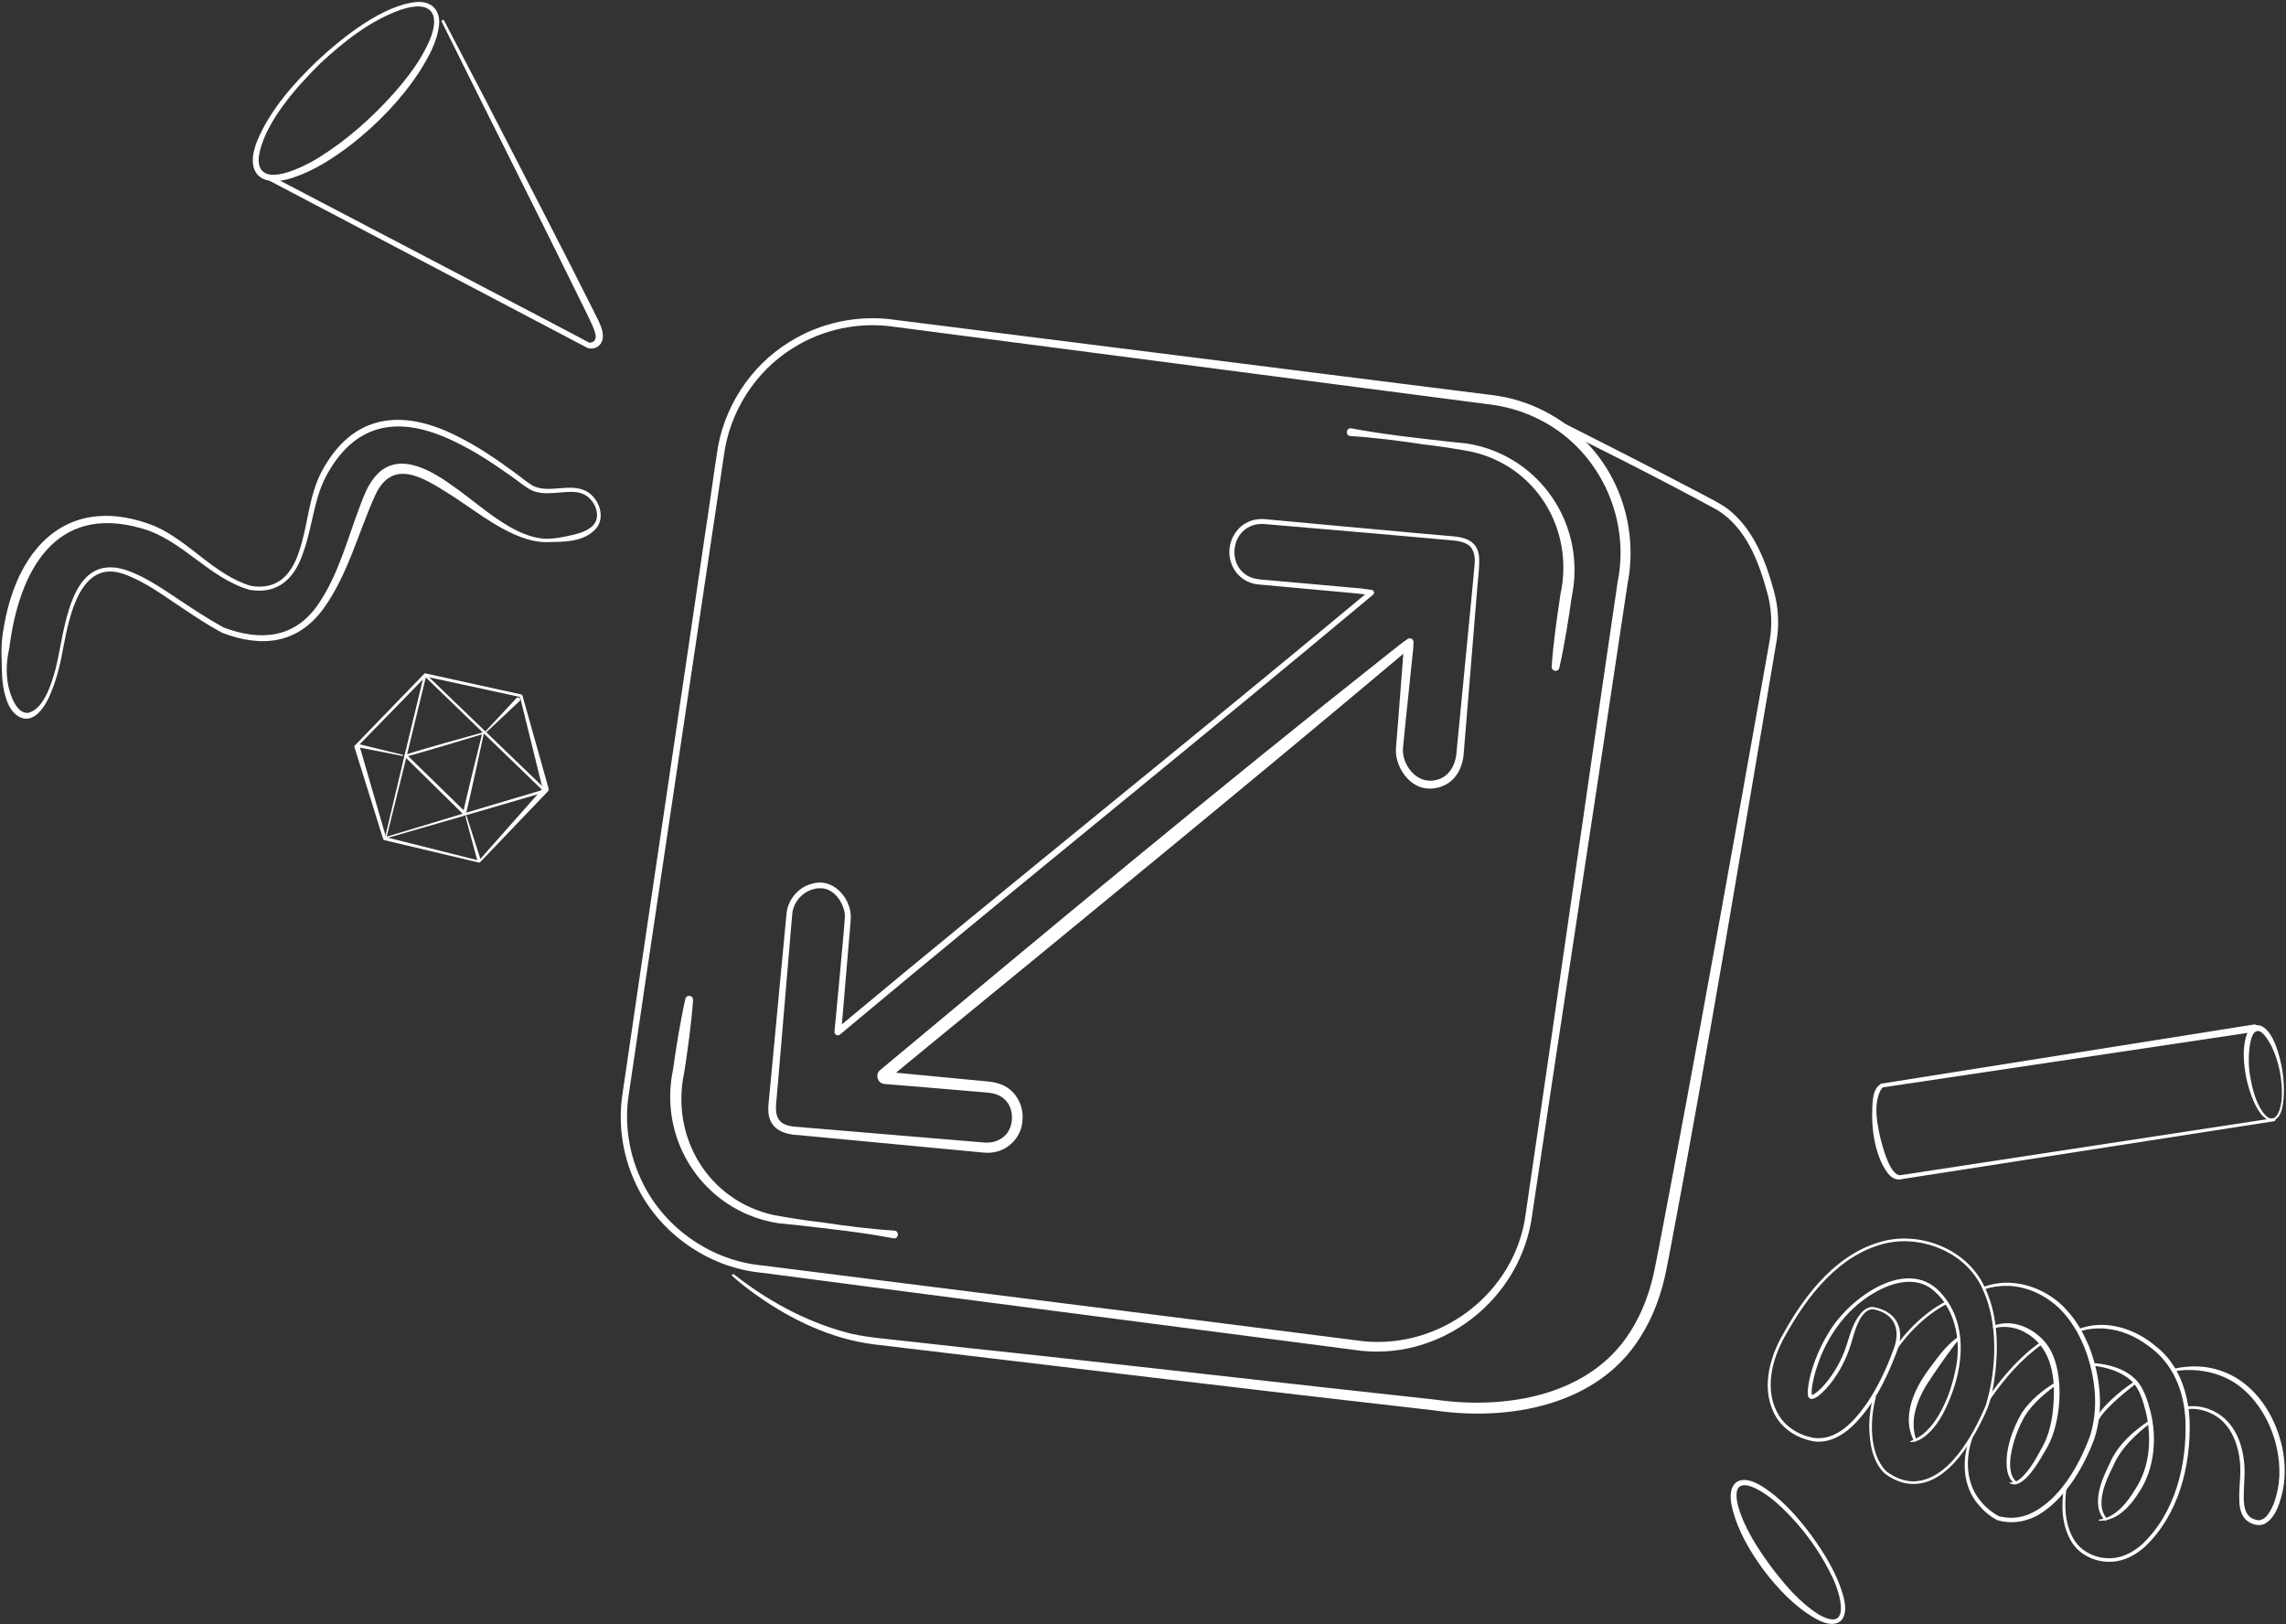 <svg viewBox="0 0 1112 790" fill="none" xmlns="http://www.w3.org/2000/svg">
    <rect x="0" y="0" width="1112" height="790" fill="#333333" stroke="none"/>
    <path d="M188.11 406.98C213.79 399.21 239.26 391.52 264.9 383.98L264.63 385.09L206.4 328.8L207.36 328.52C201.07 354.74 194.64 380.77 188.12 406.98C188.12 406.98 194.64 380.77 188.12 406.98H188.11ZM187.17 407.97C193.42 381.45 199.76 354.76 206.24 328.25C206.33 327.83 206.89 327.66 207.2 327.97L265.56 384.14C265.92 384.47 265.77 385.13 265.29 385.25C239.3 392.95 213.13 400.5 187.18 407.97H187.17Z" fill="white"/>
    <path d="M234.45 357.21C222.1 360.97 209.91 364.6 197.47 368.1L197.709 367.16C199.039 368.19 200.17 369.43 201.38 370.57C207.87 376.88 219.92 388.62 226.5 395.07L225.209 395.44C228.139 382.66 231.26 370.05 234.45 357.2V357.21ZM235.519 356.08C232.689 369.21 229.789 382.6 226.709 395.8C226.589 396.37 225.829 396.59 225.429 396.18C218.809 389.67 206.9 377.98 200.42 371.57C199.24 370.36 197.96 369.25 196.89 367.92C196.7 367.68 196.73 367.33 196.97 367.13C209.67 363.22 222.709 359.66 235.529 356.08H235.519Z" fill="white"/>
    <path d="M195.748 367.71L174.198 363.5C173.768 363.42 173.488 363 173.568 362.57C173.658 362.13 174.098 361.84 174.538 361.95L195.868 367.16C196.208 367.24 196.098 367.79 195.748 367.71Z" fill="white"/>
    <path d="M227.01 397.05L233.81 418.17C233.95 418.61 233.71 419.08 233.27 419.22C232.82 419.37 232.33 419.1 232.21 418.64L226.42 397.22C226.31 396.85 226.9 396.67 227.01 397.05V397.05Z" fill="white"/>
    <path d="M235.71 356.21L251.25 339.57C251.64 339.15 252.3 339.13 252.72 339.52C253.16 339.93 253.16 340.63 252.72 341.04L236.12 356.61C235.87 356.86 235.47 356.47 235.72 356.21H235.71Z" fill="white"/>
    <path d="M207.099 329.1L173.959 363.08L174.719 362.27L187.889 407.67L187.319 407.13L233.249 418.66L232.779 418.8L264.469 383.01L264.139 384.33L252.859 338.63L253.359 339.11L207.109 329.11L207.099 329.1ZM206.609 327.49L253.629 337.82C253.879 337.88 254.069 338.07 254.129 338.3L266.869 383.61C267.009 384.09 266.869 384.59 266.539 384.93L233.489 419.46C233.369 419.59 233.179 419.64 233.019 419.6L186.949 408.66C186.669 408.59 186.459 408.38 186.379 408.12L172.289 363C172.289 363 172.289 362.97 172.289 362.96L173.039 362.19L206.609 327.49Z" fill="white"/>
    <path d="M857.989 763.87C851.209 754.54 845.149 744.42 842.499 733.06C839.759 721.25 846.099 716.31 856.639 722.69C866.469 728.76 874.179 737.6 881.039 746.72C887.719 755.95 893.869 765.9 896.829 777.04C899.779 788.67 893.589 793.26 883.169 787.35C873.049 781.62 865.019 772.99 857.989 763.88V763.87ZM861.109 761.55C867.739 770.36 875.059 779.18 884.419 785.16C900.739 794.68 895.359 775.36 891.249 766.98C884.779 753.53 875.549 741.21 864.449 731.25C857.809 725.2 841.049 714.35 845.429 732.38C848.399 743.04 854.649 752.64 861.109 761.54V761.55Z" fill="white"/>
    <path d="M154.37 29.54C166.4 18.36 186.1 2.44 202.84 0.96C209.93 0.49 214.3 5.03 213.57 12.12C212.68 20.47 208.37 27.91 204.05 34.85C195.09 48.51 183.58 60.35 170.74 70.41C162.04 77.03 152.78 83.05 142.28 86.51C126.59 91.68 118.84 83.81 125.19 68.31C131.6 53.22 142.72 40.75 154.37 29.54V29.54ZM155.7 30.94C144.16 42.32 128.05 60.33 125.83 76.68C124.9 93.15 148.34 80.93 155.36 76.47C168.85 68.05 180.89 57.32 191.47 45.48C198.4 37.59 205.03 29.02 209.1 19.31C214.52 5.93 209.11 0.14 195.32 4.63C180.21 9.85 167.33 20.16 155.7 30.93V30.94Z" fill="white"/>
    <path d="M132.28 85.79C132.15 85.75 288.8 167.59 286.67 166.74C292.59 166.28 288.44 159.11 287.01 155.82L284.6 150.8C263.3 107.32 236.38 54.08 214.89 10.61C214.73 10.29 214.86 9.91 215.18 9.75C215.49 9.59 215.87 9.72 216.03 10.03L236.74 49.69C252.6 80.54 274.87 123.37 290.28 154.27C291.54 156.9 293.01 159.73 293.23 162.73C293.73 167.09 290.3 170.46 285.89 169.3L131.14 87.94C130.55 87.63 130.32 86.89 130.63 86.3C130.94 85.71 131.67 85.48 132.27 85.79H132.28Z" fill="white"/>
    <path d="M912.41 679.97C909.54 690.75 909.19 707.23 917.52 715.64C921.05 718.38 925.37 720.28 929.84 720.58C947.55 721.17 960.08 697.67 966.01 683.46C971.3 665.76 972.23 643.09 964.03 626.2C956.04 609.4 935.69 600.93 917.86 604.65C894.98 609.79 879.27 630.13 868.44 649.7C861.79 661.29 857.94 676.51 865.37 688.59C868.96 694.36 875.21 698.07 881.78 699.36C893.56 701.29 902.51 690.77 908.54 681.96C913.6 674.31 917.58 665.92 920.74 657.29C924.74 647.68 922.42 639.24 911.49 636.91C904.92 636.17 901.93 648.55 900.5 653.42C898.35 660.61 894.88 667.41 890.19 673.29C888.57 675.22 882.48 682.55 879.89 679.92C879.14 678.72 879.39 677.38 879.41 676.1C879.87 671.02 881.29 666.22 883.01 661.54C884.77 656.87 886.96 652.37 889.6 648.14C899.51 631.25 928.97 609.72 945.2 630.17C956.92 644.17 955.16 664.1 948.64 680.02C945.91 686.9 942.36 693.95 936.4 698.64C934.42 700.19 931.98 701.44 929.4 701.44C929.28 701.44 929.19 701.35 929.19 701.23C929.19 701.14 929.25 701.06 929.33 701.03C931.62 700.14 933.65 698.99 935.52 697.51C937.37 696.01 938.99 694.22 940.45 692.3C946.23 684.51 949.53 674.93 951.41 665.47C954.23 651.52 950.84 634.97 938.75 626.34C930.35 620.88 919.71 624.17 911.69 628.88C896.84 637.43 886.83 652.76 882.58 669.15C881.87 672.27 880.98 675.51 881.36 678.68C881.38 678.76 881.42 678.84 881.38 678.78C881.27 678.64 881.18 678.63 881.18 678.63C881.15 678.65 881.41 678.6 881.6 678.53C881.82 678.44 882.06 678.33 882.29 678.2C884.8 676.67 886.81 674.42 888.71 672.13C891.74 668.37 894.24 664.16 896.21 659.73C899.32 653 900.03 645.2 904.86 639.27C906.39 637.24 909.24 635.22 911.63 635.85C923.38 638.13 926.88 647.42 922.5 657.95C917.53 670.97 911.17 683.97 901 693.77C895.95 698.61 888.73 702.45 881.48 700.98C874.46 699.56 867.87 695.58 864.07 689.4C856.38 676.82 860.39 661.04 867.27 649.08C878.29 629.15 894.24 608.6 917.59 603.36C936.02 599.52 956.95 608.3 965.2 625.61C971.43 638.35 972.15 652.92 970.7 666.77C969.84 673.69 968.83 680.78 965.86 687.16C959.14 701.92 945.48 725.67 926.22 721.32C922.79 720.52 919.43 718.78 916.67 716.62C910.67 710.78 909.35 701.54 909.26 693.54C909.29 688.85 909.96 684.17 911.16 679.64C911.38 678.82 912.62 679.16 912.41 679.97V679.97Z" fill="white"/>
    <path d="M946.881 633.67C946.881 633.67 933.881 639.33 921.971 656.28" stroke="white" stroke-width="1.29" stroke-linecap="round" stroke-linejoin="round"/>
    <path d="M931.051 700.94C924.911 689.56 930.931 676.03 937.921 666.53C942.051 661.01 946.061 655.09 951.651 650.93C952.031 650.72 952.461 650.46 952.931 650.54C953.431 650.6 953.741 651.27 953.331 651.66C953.081 651.91 952.671 651.91 952.421 651.66C952.551 651.8 952.711 651.83 952.821 651.85C952.251 652.41 951.421 653.26 950.851 654.04C945.961 660.54 941.111 667.48 936.751 674.26C932.231 681.94 928.891 691.6 932.161 700.29C932.561 700.99 931.511 701.68 931.051 700.96V700.94Z" fill="white"/>
    <path d="M964.709 626.03C978.219 620.99 993.309 625.55 1003.47 635.3C1005.36 637.28 1007.34 639.45 1008.92 641.66C1009.94 642.87 1011.05 645 1011.98 646.31C1013.54 649.06 1015.02 652.13 1016.26 655.05C1021.66 669.28 1023.6 685.38 1018.7 700.06C1013.69 713.46 1005.35 727.72 993.269 735.81C986.989 740.05 978.789 741.73 971.459 739.4C967.919 737.57 965.009 735 962.459 732.01C954.719 723.15 954.159 710.23 958.089 699.58C958.379 698.78 959.559 699.2 959.309 699.99C955.779 710.25 956.489 722.41 963.939 730.76C965.989 733.36 969.769 736.19 972.069 737.42C977.119 738.89 982.589 738.51 987.389 736.38C1001.53 730.07 1011.14 713.25 1016.4 699.28C1021.15 685.27 1019.3 669.57 1014.15 655.89C1012.98 653.06 1011.58 650.07 1010.11 647.39C1008.26 644.4 1006.28 641.26 1003.87 638.7L1002.07 636.73C995.029 629.96 985.579 625.4 975.699 625.48C972.149 625.52 968.509 626.02 965.219 627.21C964.429 627.59 963.879 626.34 964.709 626.02V626.03Z" fill="white"/>
    <path d="M969.9 644.8C978.78 641.5 988.61 645.72 994.56 652.57C1004.93 664.34 1003.21 691.07 995.83 704.05C992.97 708.82 984.42 725.4 977.6 721.45C977.51 721.38 977.48 721.25 977.55 721.16C977.6 721.09 977.69 721.06 977.76 721.08C979.87 721.46 981.56 720.27 983.14 718.95C987.86 714.58 990.87 708.66 993.92 703.02C997.91 695.46 998.89 686.6 999.1 678.15C999.3 664.94 995.6 652.46 982.61 646.92C978.77 645.44 974.34 644.96 970.35 646C969.57 646.29 969.1 645.1 969.89 644.79L969.9 644.8Z" fill="white"/>
    <path d="M967.149 679.76C972.439 671.98 978.509 664.73 985.519 658.43C987.859 656.34 990.349 654.41 992.939 652.61C993.229 652.41 993.639 652.48 993.839 652.77C994.049 653.07 993.969 653.48 993.659 653.68C983.539 660.8 975.239 670.33 968.229 680.46C967.779 681.17 966.669 680.48 967.149 679.76V679.76Z" fill="white"/>
    <path d="M1000.64 673.46C994.879 677.54 989.289 682.29 985.349 688.19C981.729 694.2 979.239 701.17 978.109 708.08C977.779 710.41 977.649 712.77 977.999 715.04C978.329 717.29 979.249 719.47 980.999 720.85C981.279 721.07 981.329 721.48 981.109 721.76C980.899 722.03 980.509 722.08 980.229 721.89C978.049 720.4 976.859 717.84 976.379 715.33C974.929 706.18 978.939 694.86 983.629 687.07C987.799 680.92 993.659 676.16 999.959 672.36C1000.67 671.95 1001.34 673 1000.63 673.46H1000.64Z" fill="white"/>
    <path d="M1010.95 646.55C1023.94 641.45 1038.71 646.23 1048.86 655.02C1059.74 663.45 1064.56 677.64 1065.1 690.94C1065.81 713.01 1059.79 736.89 1043.31 752.43C1039.94 755.43 1035.95 757.91 1031.47 759.04C1022.56 761.35 1012.16 757.7 1007.46 749.63C1002.83 741.69 1002.61 732.15 1004 723.32C1004.06 722.97 1004.39 722.73 1004.75 722.79C1005.1 722.85 1005.33 723.18 1005.28 723.53C1004.02 731.94 1004.33 741.38 1008.8 748.82C1013.21 756.23 1022.88 759.46 1031.05 757.34C1035.18 756.28 1038.92 753.96 1042.13 751.08C1058.09 735.92 1063.86 712.48 1063.09 691.05C1062.45 676.63 1057.05 663.06 1044.97 654.63C1038.99 650.12 1031.73 646.93 1024.22 646.31C1019.98 645.95 1015.49 646.31 1011.49 647.73C1010.7 648.11 1010.15 646.88 1010.97 646.55H1010.95Z" fill="white"/>
    <path d="M1017.92 663.01C1025.37 663.49 1033.15 665.54 1038.69 670.83C1042.92 675.05 1044.57 681.07 1046.1 686.66C1049.29 699.44 1048.01 714.34 1040.91 725.24C1036.64 732.23 1030.08 739.91 1021.19 739.75C1021.04 739.75 1020.92 739.61 1020.92 739.45C1020.92 739.31 1021.04 739.2 1021.18 739.18C1029.36 738.04 1034.89 730.7 1038.88 724.09C1045.88 713.25 1046.72 699.52 1043.91 687.16C1042.47 681.54 1040.89 675.39 1036.45 671.39C1031.41 666.99 1024.54 664.99 1017.85 664.28C1017.02 664.25 1017.04 662.95 1017.91 662.99L1017.92 663.01Z" fill="white"/>
    <path d="M1046.28 692.07C1038.85 697.72 1031.9 704.18 1028.05 712.84C1025.05 719.02 1021.81 725.59 1022.3 732.55C1022.5 734.78 1023.34 736.9 1024.81 738.59C1025.04 738.86 1025.02 739.27 1024.75 739.5C1024.49 739.72 1024.1 739.71 1023.87 739.47C1022.08 737.69 1021.01 735.22 1020.68 732.75C1019.83 725.38 1023.14 718.32 1026.21 711.92C1030.06 703.03 1037.52 696.16 1045.56 691C1046.25 690.57 1046.96 691.59 1046.28 692.07V692.07Z" fill="white"/>
    <path d="M1038.74 673.25C1035.19 676.01 1031.68 678.88 1028.39 681.95C1025.25 684.96 1021.85 688.2 1020.13 692.21C1019.86 692.99 1018.65 692.6 1018.91 691.8C1020.48 687.27 1023.9 683.92 1027.21 680.69C1030.57 677.56 1034.16 674.72 1038 672.19C1038.68 671.75 1039.4 672.76 1038.74 673.25Z" fill="white"/>
    <path d="M1058.23 665.64C1085.12 660.1 1104.54 678.9 1110.16 703.99C1111.81 711.7 1111.86 720.58 1109.78 727.78C1108.41 732.72 1106.62 738.15 1102 741.01C1098.93 742.8 1094.97 741.51 1092.5 739.25C1089.29 736.08 1089.23 731.44 1089.25 727.35C1089.31 723.38 1089.75 719.44 1089.79 715.62C1089.87 704.5 1085.76 691.66 1074.69 687.12C1071.25 685.64 1067.25 684.93 1063.56 685.54C1063.21 685.6 1062.88 685.37 1062.81 685.02C1062.75 684.67 1062.98 684.34 1063.33 684.27C1069.45 683.22 1075.63 685.11 1080.54 688.7C1088.77 694.86 1091.75 705.74 1091.86 715.62C1091.86 719.64 1091.45 723.51 1091.44 727.38C1091.4 731.66 1091.69 737.15 1096.2 738.89L1097.44 739.31C1099.44 739.87 1101.28 738.95 1102.73 737.27C1106.26 732.91 1107.62 727.1 1108.46 721.6C1110.69 703.46 1101.97 681.73 1086.08 672.04C1077.89 667.18 1067.88 665.49 1058.49 666.89C1057.69 667.09 1057.34 665.83 1058.2 665.63L1058.23 665.64Z" fill="white"/>
    <path d="M658.56 656.6C572.24 645.33 456.8 630.48 370.9 619.15C343.93 616.71 319.12 598.85 308.43 573.95C302.95 561.64 300.91 547.86 302.46 534.49C309.37 486.47 336.3 305.87 342.87 260.5C344.19 252.31 347.36 229.4 348.63 221.36C351.42 199.02 364.66 178.24 383.86 166.44C399.07 156.82 417.77 152.94 435.55 155.61L644.87 181.99C663.81 184.43 708.1 189.91 726.64 192.28C743.52 194.48 759.53 202.6 771.35 214.84C789 232.69 796.58 259.24 791.73 283.78C776.61 385.36 760.56 488.5 745.42 590.17C740.32 632.08 700.61 663.12 658.56 656.6V656.6ZM659.21 651.91C698.79 658.16 737.45 629.75 742.26 589.7C757.25 487.99 771.88 384.69 786.88 283.06C793.4 250.98 777.05 217.34 747.31 203.33C739.62 199.6 731.23 197.38 722.73 196.48C669.36 189.52 491.28 166.3 435.08 158.98C418.03 156.43 400.23 160.1 385.68 169.34C367.3 180.7 354.82 200.49 352.09 221.88C350.98 229.87 347.43 252.65 346.24 261C339.63 305.68 312.36 487.51 305.5 534.84C304 547.66 306.06 560.89 311.36 572.65C321.76 596.49 345.51 613.42 371.4 615.62C457.21 626.54 573.02 640.82 659.22 651.92L659.21 651.91Z" fill="white"/>
    <path d="M357.011 619.87C372.911 632.38 391.151 642.45 410.671 647.86C418.821 650.38 432.141 651.36 440.751 652.36L471.271 655.74C534.311 662.35 636.271 674.18 698.291 680.84C732.511 685.79 773.571 679.02 793.151 647.59C799.121 638.24 802.931 627.46 805.061 616.5C805.531 614.27 806.791 607.57 807.281 605.22C825.191 511.48 842.911 412.32 859.641 318.32L860.961 310.79C862.131 303.41 861.701 295.89 859.751 288.64C855.611 273.29 849.351 256.67 835.291 248.05C804.991 231.55 774.031 216.23 743.181 200.78C742.341 200.36 742.001 199.34 742.411 198.5C742.831 197.66 743.861 197.31 744.701 197.74C772.111 211.61 799.541 225.42 826.741 239.71C831.271 242.23 836.061 244.37 840.281 247.43C852.951 257.19 859.001 272.96 862.981 287.82C865.031 295.4 865.531 303.53 864.281 311.32C847.681 408.99 831.171 509.08 812.781 606.3C812.321 608.51 811.041 615.41 810.591 617.62C808.291 629.21 804.261 640.55 797.801 650.61C776.971 683.87 733.831 691.42 697.581 686.05C616.551 676.91 506.331 663.59 425.071 653.94C404.461 651.32 385.211 642.12 368.351 630.27C364.161 627.28 360.071 624.17 356.241 620.7C356.021 620.5 356.001 620.15 356.201 619.93C356.401 619.71 356.741 619.69 356.961 619.88L357.011 619.87Z" fill="white"/>
    <path d="M265.98 263.71C249.33 263.84 231.79 248.48 218.13 240.03C205.53 232.1 190.82 222.82 182.47 240.98C174.23 259.17 169.32 279.4 157.47 295.88C144.8 313.38 127.2 315.14 108.02 307.79C101.39 304.23 95.13 300.08 88.93 295.93C79.74 289.92 70.9 283.09 60.56 279.35C39.29 271.53 33.73 299.52 30.85 314.7C29.57 322 27.89 329.29 25.07 336.24C22.55 342.97 16.15 354.06 7.83 347.7C4.6 345.03 3.27 341.13 2.25 337.31C0.84 331.72 0.91 326.04 0.81 320.37C0.5 314.73 0.99 309.09 2.13 303.55C9.25 264.33 34.74 239.92 75.2 255.87C92.23 263.32 104.09 279.59 122.03 284.99C134.25 287.06 141.43 280.35 145.3 268.8C149.86 256.06 149.98 241.32 156.66 229.01C171.6 201.42 195.33 198.66 221.91 211.92C231.87 216.82 241.07 223.04 249.98 229.59C253.02 231.71 255.84 234.26 258.98 236.17C266.83 240.19 276.05 235.13 284.17 238.44C290.91 241.23 294.97 251.03 290 257.06C283.95 263.88 274.29 263.52 265.99 263.71H265.98ZM265.94 262.08C268.67 262.06 271.38 261.69 274.03 261.18C279.03 260.08 284.68 259.32 288.39 255.67C292.12 251.92 290.19 245.44 286.57 242.22C284.72 240.46 282.28 239.55 279.68 239.34C272.94 238.75 264.68 241.69 257.91 238.17C254.57 236.24 251.7 233.69 248.52 231.54C239.64 225.21 230.46 219.2 220.61 214.54C195.35 202.42 173.66 204.62 159.22 230.52C152.48 242.45 152.12 256.52 147.23 269.5C143.08 281.7 134.9 289.21 121.42 286.92C101.54 281.19 88.7 262.51 68.86 257.01C26.35 244.77 9.15 278.55 4.56 315.11C2.91 322.2 2.67 329.64 4.81 336.59C6.03 340.57 8.81 347.15 13.67 346.77C21.46 344.96 25.18 332.18 27.07 325.21C31.62 307.28 33.48 268.43 61.22 277.25C71.89 280.89 80.99 287.82 90.3 293.83C96.16 297.78 103.38 302.29 108.92 305.29C126.72 311.93 143.41 310.59 154.79 293.94C164.82 279.35 169.09 261.69 175.46 245.23C177 241.1 178.74 236.58 181.77 232.69C192.56 218.55 209.35 228.4 220.49 236.55C233.64 245.55 249.62 261.7 265.92 262.09L265.94 262.08Z" fill="white"/>
    <path d="M1092.62 523.95C1091.44 517.56 1090.73 510.84 1092.51 504.42C1093.62 500.3 1097.21 496.79 1101.38 499.89C1104.15 502.03 1105.67 505.25 1106.95 508.32C1109.94 516.38 1111.4 525.05 1110.9 533.64C1110.53 537.43 1110.04 543.85 1105.63 545.08C1098.37 545.72 1093.68 529.61 1092.6 523.95H1092.62ZM1094.59 523.6C1095.62 529.71 1097.21 536.01 1100.8 541.13C1106.93 549.13 1109.79 539.23 1109.97 533.58C1110.27 525.25 1108.66 516.66 1105.07 509.16C1094.44 488.76 1092.63 514.37 1094.59 523.61V523.6Z" fill="white"/>
    <path d="M924.449 573.68C919.419 574.45 916.479 568.14 914.709 564.45C911.369 556.35 910.389 547.6 910.759 538.93C910.979 535.65 910.959 532.07 912.869 529.14C913.579 528.1 914.829 527.14 916.169 527.22C916.549 527.25 916.839 527.57 916.809 527.95C916.789 528.22 916.629 528.42 916.399 528.54C914.899 529.52 914.279 531.27 913.719 532.98C911.869 538.91 913.009 545.37 914.189 551.36C915.229 556.01 918.899 571.29 924.139 571.67C925.349 571.61 925.609 573.39 924.439 573.68H924.449Z" fill="white"/>
    <path d="M1106.2 545.39L924.918 573.58C924.368 573.66 923.858 573.29 923.778 572.75C923.698 572.2 924.068 571.69 924.618 571.61L1105.99 543.93C1106.4 543.87 1106.77 544.15 1106.84 544.55C1106.91 544.95 1106.63 545.33 1106.22 545.39H1106.2Z" fill="white"/>
    <path d="M1096.9 501.89L915.449 529C914.929 529.08 914.449 528.72 914.369 528.2C914.289 527.68 914.649 527.2 915.159 527.12L1096.36 498.36C1098.63 498.04 1099.3 501.46 1096.9 501.89Z" fill="white"/>
    <path d="M431.971 525.18C432.481 524.79 432.841 523.94 432.741 523.26C432.721 522.28 431.591 521.31 430.811 521.31L431.201 521.35C433.501 521.54 439.061 522.12 441.461 522.33C449.291 523.05 471.201 525.18 479.361 525.95C481.351 526.11 483.891 526.38 486.191 527.22C493.551 529.56 498.081 537.18 497.381 544.73C497.161 552.99 490.301 560.06 482.051 560.67C480.381 560.86 478.501 560.67 476.861 560.51C453.761 558.3 411.241 554.31 388.481 552.15C380.551 551.82 373.811 548.88 373.721 539.76C373.721 537.35 374.031 535.36 374.201 533.23C374.991 525.49 376.971 503.45 377.781 495.36L382.551 444.86C383.021 437.97 388.121 431.55 394.931 429.91C404.571 426.76 413.241 435.9 413.831 445.08C413.951 447.09 413.641 449.62 413.481 451.61L409.191 502.16L406.521 500.76C492.611 428.99 580.191 359.04 666.281 287.28C666.291 287.26 666.931 289.58 666.941 289.57C663.521 288.96 657.951 288.47 654.411 288.16C644.681 287.28 623.291 285.3 613.371 284.4C598.831 283.88 593.031 266.7 602.971 256.72C606.241 253.49 611.041 252.07 615.551 252.56C631.991 254.12 675.361 258.06 691.331 259.52L703.961 260.63C710.911 261.09 718.471 261.91 719.451 270.54C719.981 274.61 718.511 285.45 718.291 289.73L716.231 315.01L712.081 365.56C711.891 369.85 710.641 374.72 707.471 378.31C704.351 381.96 699.371 383.88 694.631 383.58C687.261 383.2 681.741 376.84 679.761 370.17C679.091 367.96 678.841 365.54 679.101 363.22L680.131 350.59C680.551 344.32 681.631 331.59 682.071 325.32L682.561 319L682.801 315.84C682.921 314.79 682.861 313.72 683.211 312.69L685.991 314.97C685.581 315.45 685.191 315.86 684.741 316.24C683.611 317.18 680.041 320.2 678.841 321.21C604.841 383.44 522.551 450.68 447.831 511.92C445.921 513.48 437.911 520.12 435.881 521.78L433.891 523.42C433.201 523.94 432.611 524.58 431.981 525.17L431.971 525.18ZM428.101 520.55C509.141 452.89 593.051 383.12 675.851 317.58C678.071 315.89 682.291 312.35 684.751 310.8C685.621 310.24 686.781 310.5 687.341 311.37C687.681 311.91 687.701 312.51 687.521 313.08C687.681 314.8 687.141 317.64 687.031 319.41C686.151 328.44 684.661 341.89 683.751 350.96L682.501 363.58C681.651 370.67 687.511 379.29 694.811 379.72C703.491 380.24 708.201 373.31 708.571 365.23C710.121 348.8 714.371 305.47 715.911 289.51L717.101 276.89C717.531 273.03 717.871 268.63 715.071 265.76C712.271 263.06 707.481 262.99 703.751 262.62C696.001 261.96 673.961 259.93 665.861 259.26L615.351 254.94C611.451 254.52 607.431 255.68 604.621 258.46C598.931 263.77 599.031 274.33 605.391 279.07C608.601 281.74 612.651 281.84 616.731 282.19C624.861 282.96 646.691 284.83 654.611 285.57C656.321 285.83 662.301 286.13 664.101 286.51L667.281 286.96C668.361 287.11 668.811 288.57 667.931 289.26C581.981 361.19 494.531 431.32 408.591 503.24C407.561 504.17 405.711 503.24 405.921 501.84C406.221 498.41 411.211 446.77 411.001 445.24C410.541 438.92 405.401 431.61 398.491 432.07C391.581 432.36 385.751 438.17 385.331 445.1C383.971 461.57 380.241 504.91 378.921 520.91L377.851 533.54C376.841 541.95 377.111 547.52 387.271 548.1C411.431 550.16 454.281 553.75 478.861 555.77C481.941 556 485.191 555.29 487.651 553.4C493.381 549.4 493.791 539.54 488.841 534.89C486.081 532.24 482.771 531.6 478.821 531.34L453.581 529.22C449.771 528.8 438.411 528.03 434.631 527.64L431.471 527.38L430.681 527.31L430.291 527.28C430.291 527.28 429.891 527.24 429.631 527.18C426.661 526.46 425.711 522.43 428.111 520.54L428.101 520.55Z" fill="white"/>
    <path d="M657.35 208.36C672.61 211.29 688.82 213 704.25 214.78C706.41 215.01 711.03 215.43 713.11 215.67C718.15 216.41 723.06 217.78 727.77 219.73C755.32 231.28 770.6 260.63 764.63 289.87C762.93 301.59 761.14 313.28 758.52 324.85C758.29 325.87 757.27 326.51 756.25 326.27C755.33 326.06 754.72 325.21 754.78 324.29C755.62 312.46 757.31 300.75 759.08 289.04C765.89 257.62 747.28 226.52 715.41 219.64C707.85 218.22 699.85 217.03 692.14 216.12C680.83 214.41 668.26 212.82 656.88 212.1C654.32 211.87 654.68 207.96 657.36 208.35L657.35 208.36Z" fill="white"/>
    <path d="M434.57 602.35C419.31 599.41 403.1 597.71 387.67 595.93C385.51 595.7 380.89 595.28 378.81 595.04C373.77 594.3 368.86 592.93 364.15 590.98C336.6 579.43 321.32 550.08 327.29 520.84C328.99 509.12 330.78 497.43 333.4 485.86C333.63 484.84 334.65 484.2 335.67 484.44C336.59 484.65 337.2 485.5 337.14 486.42C336.3 498.25 334.61 509.96 332.84 521.67C326.03 553.09 344.64 584.18 376.51 591.07C384.07 592.49 392.07 593.68 399.78 594.59C411.09 596.3 423.66 597.89 435.04 598.61C437.6 598.84 437.24 602.75 434.56 602.36L434.57 602.35Z" fill="white"/>
</svg>
